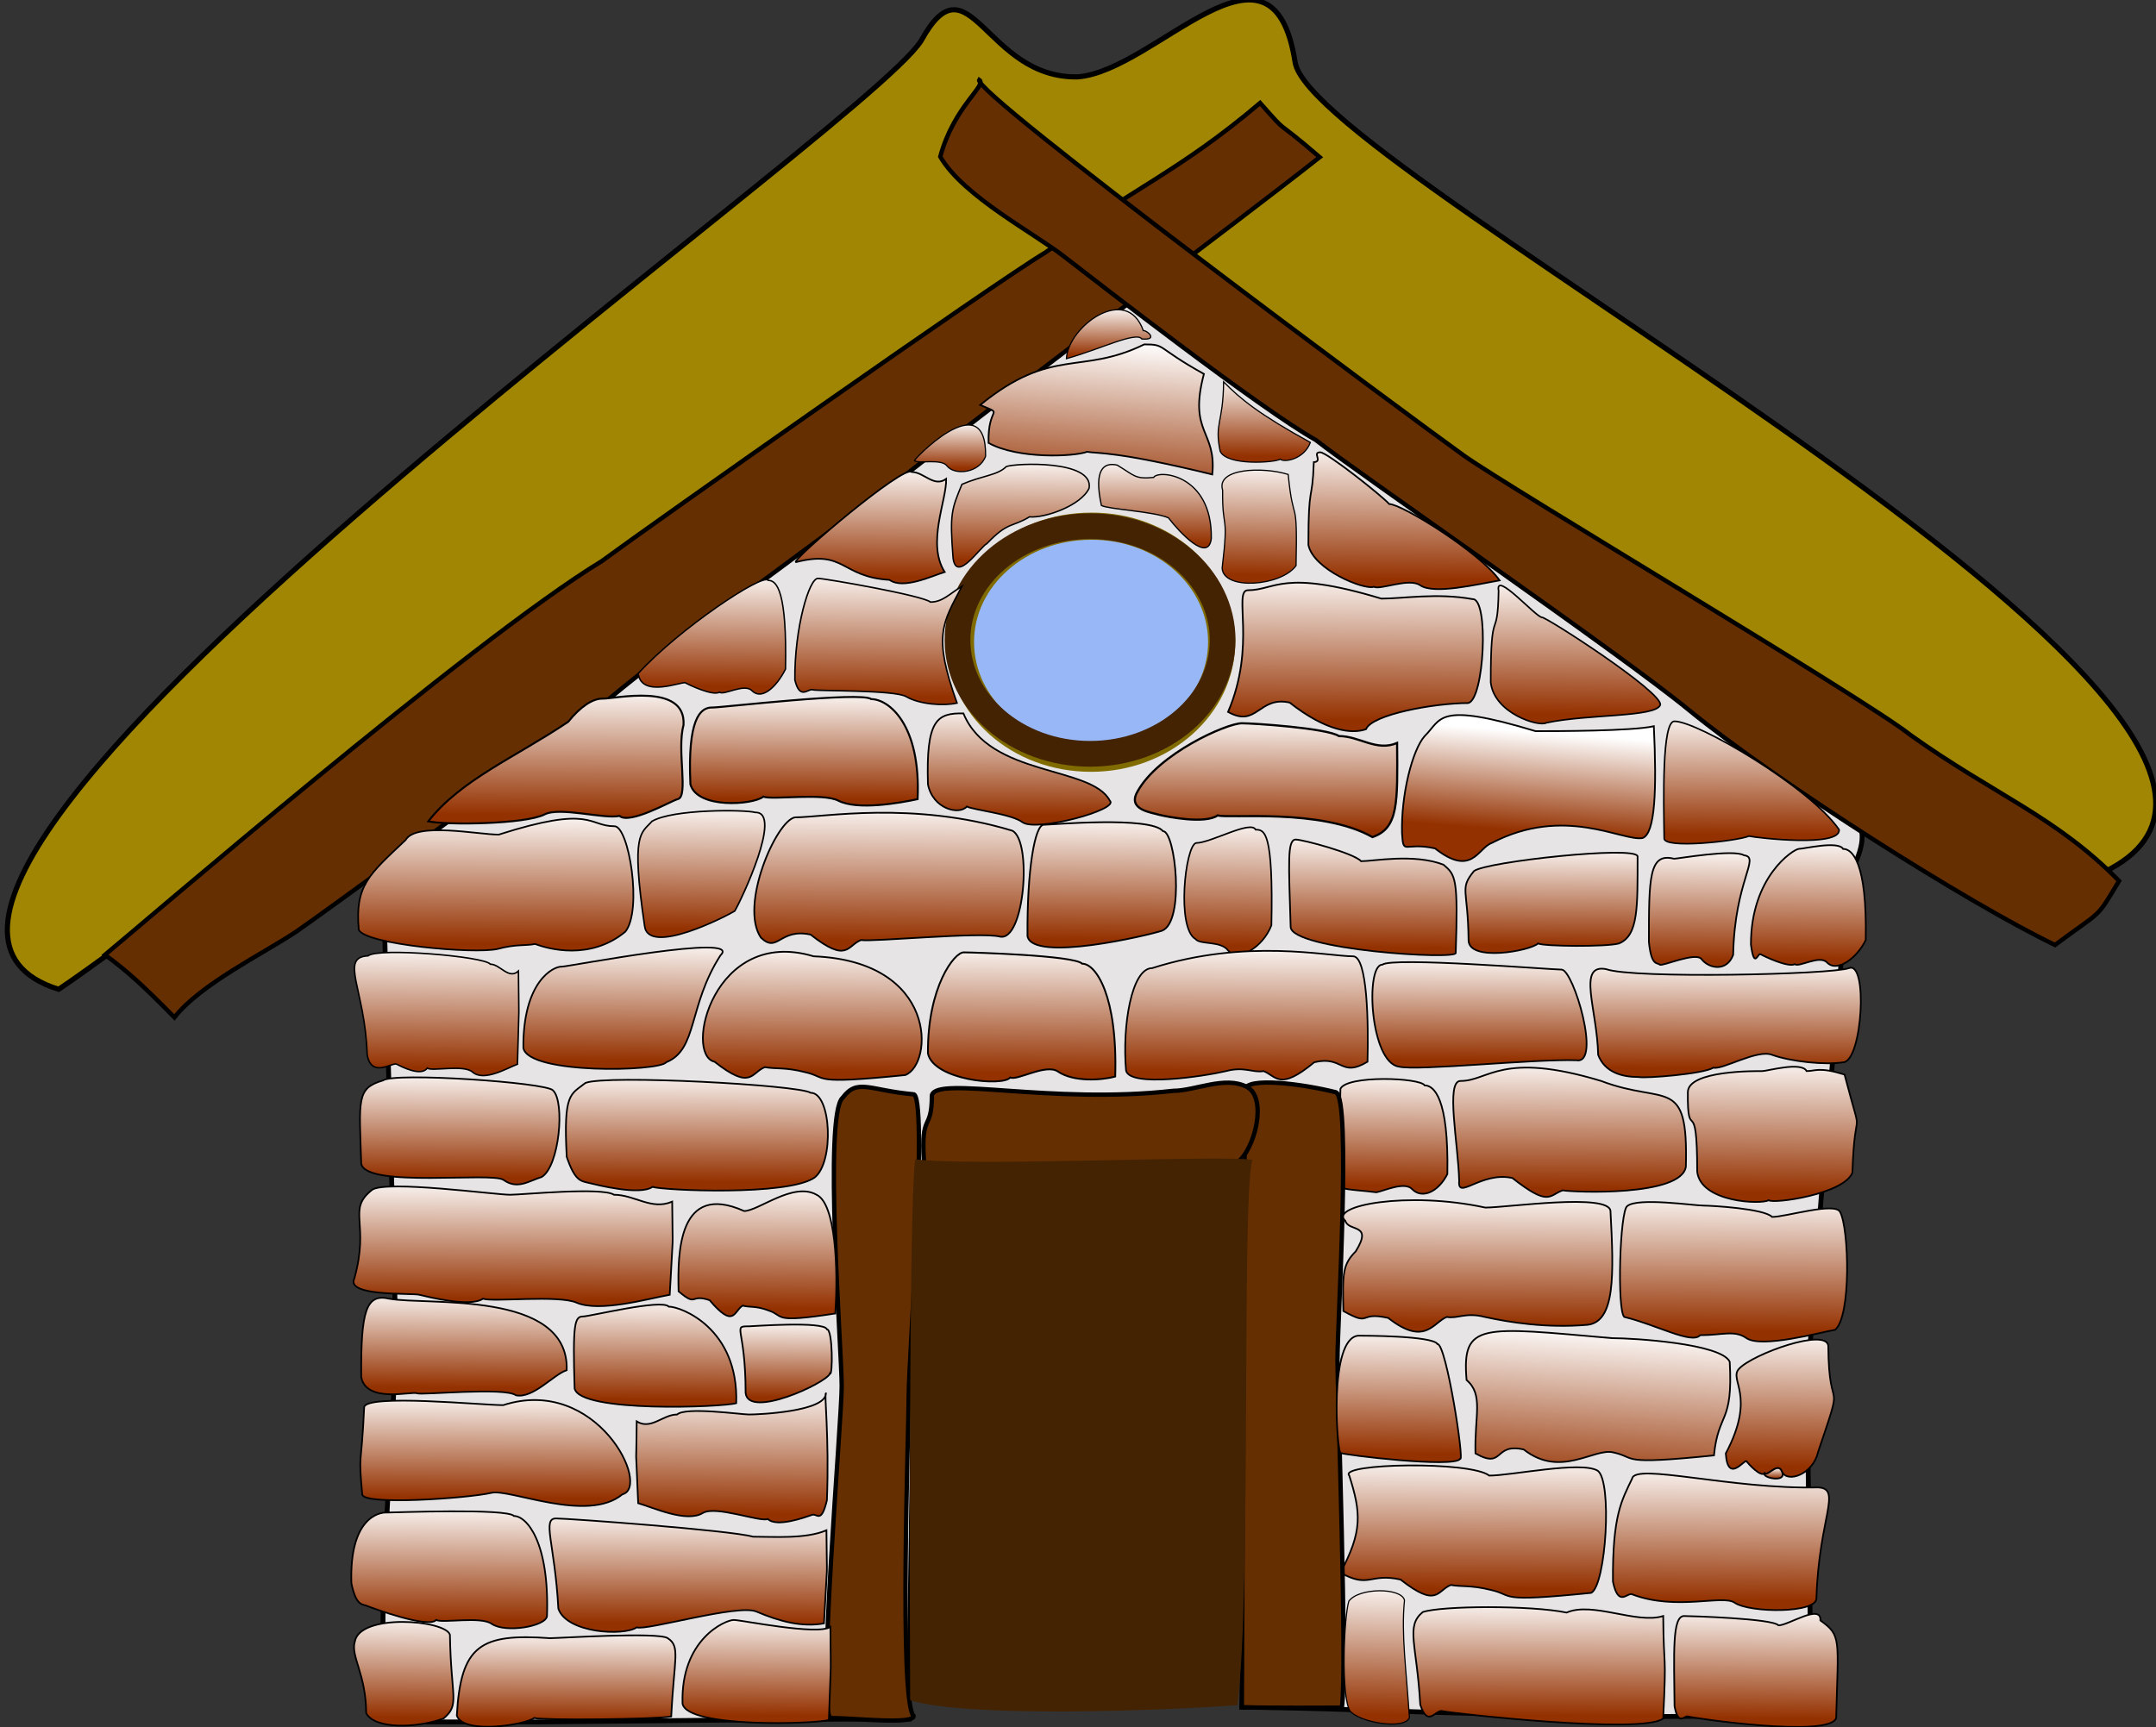 <?xml version="1.0" encoding="utf-8"?>
<!-- Generator: Adobe Illustrator 22.1.0, SVG Export Plug-In . SVG Version: 6.00 Build 0)  -->
<svg version="1.1"
	 id="svg32" xmlns:cc="http://web.resource.org/cc/" xmlns:dc="http://purl.org/dc/elements/1.1/" xmlns:inkscape="http://www.inkscape.org/namespaces/inkscape" xmlns:ns1="http://sozi.baierouge.fr" xmlns:rdf="http://www.w3.org/1999/02/22-rdf-syntax-ns#" xmlns:sodipodi="http://sodipodi.sourceforge.net/DTD/sodipodi-0.dtd" xmlns:svg="http://www.w3.org/2000/svg"
	 xmlns="http://www.w3.org/2000/svg" xmlns:xlink="http://www.w3.org/1999/xlink" x="0px" y="0px" viewBox="0 0 437.5 350.6"
	 style="enable-background:new 0 0 437.5 350.6;" xml:space="preserve">
<rect x="0" y="0" width="437.5" height="350.6" fill="#333333" stroke="none"/>
<style type="text/css">
	.st0{fill:#A08602;stroke:#000000;stroke-width:1.044;}
	.st1{fill:#E6E4E5;stroke:#000000;stroke-width:0.984;}
	.st2{fill:url(#path25_1_);stroke:#000000;stroke-width:0.342;}
	.st3{fill:url(#path26_1_);stroke:#000000;stroke-width:0.342;}
	.st4{fill:url(#path27_1_);stroke:#000000;stroke-width:0.342;}
	.st5{fill:url(#path28_1_);stroke:#000000;stroke-width:0.342;}
	.st6{fill:url(#path29_1_);stroke:#000000;stroke-width:0.342;}
	.st7{fill:url(#path30_1_);stroke:#000000;stroke-width:0.346;}
	.st8{fill:#662F02;stroke:#000000;stroke-width:0.884;}
	.st9{fill:#97B7F7;stroke:#000000;stroke-width:0.984;}
	.st10{fill:#442302;}
	.st11{fill:none;stroke:#806B00;stroke-width:5.51;}
	.st12{fill:none;stroke:#442302;stroke-width:5.222;}
	.st13{fill:url(#path814_1_);stroke:#000000;stroke-width:0.342;}
	.st14{fill:url(#path816_1_);stroke:#000000;stroke-width:0.342;}
	.st15{fill:url(#path817_1_);stroke:#000000;stroke-width:0.342;}
	.st16{fill:url(#path818_1_);stroke:#000000;stroke-width:0.342;}
	.st17{fill:url(#path819_1_);stroke:#000000;stroke-width:0.342;}
	.st18{fill:url(#path820_1_);stroke:#000000;stroke-width:0.342;}
	.st19{fill:url(#path821_1_);stroke:#000000;stroke-width:0.342;}
	.st20{fill:url(#path822_1_);stroke:#000000;stroke-width:0.342;}
	.st21{fill:url(#path823_1_);stroke:#000000;stroke-width:0.235;}
	.st22{fill:url(#path824_1_);stroke:#000000;stroke-width:0.342;}
	.st23{fill:url(#path825_1_);stroke:#000000;stroke-width:0.342;}
	.st24{fill:url(#path826_1_);stroke:#000000;stroke-width:0.342;}
	.st25{fill:url(#path827_1_);stroke:#000000;stroke-width:0.342;}
	.st26{fill:url(#path828_1_);stroke:#000000;stroke-width:0.342;}
	.st27{fill:url(#path829_1_);stroke:#000000;stroke-width:0.342;}
	.st28{fill:url(#path830_1_);stroke:#000000;stroke-width:0.342;}
	.st29{fill:url(#path831_1_);stroke:#000000;stroke-width:0.342;}
	.st30{fill:url(#path832_1_);stroke:#000000;stroke-width:0.342;}
	.st31{fill:url(#path833_1_);stroke:#000000;stroke-width:0.342;}
	.st32{fill:url(#path834_1_);stroke:#000000;stroke-width:0.342;}
	.st33{fill:url(#path835_1_);stroke:#000000;stroke-width:0.342;}
	.st34{fill:url(#path836_1_);stroke:#000000;stroke-width:0.366;}
	.st35{fill:url(#path837_1_);stroke:#000000;stroke-width:0.32;}
	.st36{fill:url(#path838_1_);stroke:#000000;stroke-width:0.346;}
	.st37{fill:url(#path839_1_);stroke:#000000;stroke-width:0.346;}
	.st38{fill:url(#path840_1_);stroke:#000000;stroke-width:0.32;}
	.st39{fill:url(#path843_1_);stroke:#000000;stroke-width:0.342;}
	.st40{fill:url(#path844_1_);stroke:#000000;stroke-width:0.346;}
	.st41{fill:url(#path845_1_);stroke:#000000;stroke-width:0.342;}
	.st42{fill:url(#path846_1_);stroke:#000000;stroke-width:0.342;}
	.st43{fill:url(#path847_1_);stroke:#000000;stroke-width:0.439;}
	.st44{fill:url(#path848_1_);stroke:#000000;stroke-width:0.342;}
	.st45{fill:url(#path849_1_);stroke:#000000;stroke-width:0.342;}
	.st46{fill:url(#path850_1_);stroke:#000000;stroke-width:0.337;}
	.st47{fill:url(#path851_1_);stroke:#000000;stroke-width:0.35;}
	.st48{fill:url(#path852_1_);stroke:#000000;stroke-width:0.342;}
	.st49{fill:url(#path853_1_);stroke:#000000;stroke-width:0.342;}
	.st50{fill:url(#path854_1_);stroke:#000000;stroke-width:0.316;}
	.st51{fill:url(#path855_1_);stroke:#000000;stroke-width:0.4;}
	.st52{fill:url(#path856_1_);stroke:#000000;stroke-width:0.338;}
	.st53{fill:url(#path857_1_);stroke:#000000;stroke-width:0.337;}
	.st54{fill:url(#path858_1_);stroke:#000000;stroke-width:0.342;}
	.st55{fill:url(#path859_1_);stroke:#000000;stroke-width:0.304;}
	.st56{fill:url(#path860_1_);stroke:#000000;stroke-width:0.4;}
	.st57{fill:url(#path861_1_);stroke:#000000;stroke-width:0.289;}
	.st58{fill:url(#path862_1_);stroke:#000000;stroke-width:0.346;}
	.st59{fill:url(#path863_1_);stroke:#000000;stroke-width:0.32;}
	.st60{fill:url(#path864_1_);stroke:#000000;stroke-width:0.346;}
	.st61{fill:url(#path865_1_);stroke:#000000;stroke-width:0.244;}
	.st62{fill:url(#path866_1_);stroke:#000000;stroke-width:0.257;}
	.st63{fill:url(#path867_1_);stroke:#000000;stroke-width:0.338;}
	.st64{fill:url(#path868_1_);stroke:#000000;stroke-width:0.31;}
	.st65{fill:url(#path869_1_);stroke:#000000;stroke-width:0.339;}
	.st66{fill:url(#path870_1_);stroke:#000000;stroke-width:0.244;}
	.st67{fill:url(#path871_1_);stroke:#000000;stroke-width:0.289;}
	.st68{fill:url(#path872_1_);stroke:#000000;stroke-width:0.244;}
	.st69{fill:url(#path873_1_);stroke:#000000;stroke-width:0.244;}
</style>
<path id="path874" class="st0" d="M11.9,200.8c-60.6-18.9,162.6-173,175-192.5c9.8-17.8,13,7.7,31.8,7.3c15.8-1.2,39.5-32.5,44.1-3
	c3.4,22.7,228.4,136.9,162.6,165.1C389.6,155,254.6,67.9,223.8,43.7C194.2,62.4,36.2,184.6,11.9,200.8L11.9,200.8z"/>
<path id="path12" class="st1" d="M77.7,331.3c0-18.4,2.6-48.6,2.6-60.3c0-6.3-2.6-90.1-2.6-96.4c0-2.3,2.6-1.1,2.6-2.5
	C84.1,168.4,220.2,60,226,60c73.6,47.4,78.5,44.4,85.9,56.7c22.1,10.2,57.9,40.2,65.3,50.3c1.9,3.7-0.7,7.8-2,11.4
	c-0.9,7.2-7.9,89.7-7.9,95.8c-1,6.5,0,41.8,0,53.3c0,4-0.1,12.7-0.6,20.9c-13.1-0.6-37,0.7-42.6-0.6c-24.9,0.6-48.3-1.1-72.1-1.3
	c0.4-10.1,0.7-54.1,0.7-60.9c0-5.9,0.8-43.3,0.8-47.3c-0.8-1.5-56.3-2.2-65.8-0.9c0.2,5.2-2.4,41.5-2.5,48.1
	c0,13.7-0.8,53.4-0.7,63.4c-14.2-0.1-69.9,0.6-76,0.6H79C77.3,348.9,77.7,336.6,77.7,331.3L77.7,331.3z"/>
<linearGradient id="path25_1_" gradientUnits="userSpaceOnUse" x1="-195.882" y1="488.046" x2="-195.892" y2="486.984" gradientTransform="matrix(44.087 0 0 -27.146 8987.86 13489.93)">
	<stop  offset="0" style="stop-color:#FFFFFF"/>
	<stop  offset="1" style="stop-color:#943100"/>
</linearGradient>
<path id="path25" class="st2" d="M329.6,267.3c6.6,1.6,13.7,5.6,15.4,3.7c4.5,0,7-1.1,9.4,0.6c3.1,2.1,15.1-1.2,18-1.7
	c3.3-2.8,2.8-20.6,1-23.9c-1-2.1-11,1-13.8,1c-1.6-1.7-12.4-2.3-13.9-2.3c-1.9,0-13.4-1.7-15.5,0.1
	C328.7,245.8,328.1,265.9,329.6,267.3L329.6,267.3z"/>
<linearGradient id="path26_1_" gradientUnits="userSpaceOnUse" x1="-191.543" y1="487.375" x2="-191.553" y2="486.313" gradientTransform="matrix(22.395 0 0 -22.283 4571.927 11077.086)">
	<stop  offset="0" style="stop-color:#FFFFFF"/>
	<stop  offset="1" style="stop-color:#943100"/>
</linearGradient>
<path id="path26" class="st3" d="M270.4,239.2c0.7,5.1,1.4,1.5,2,1.9c0.7,0.4,4.8,0.6,6.9,0.9c1.6-0.3,5.8-2.3,7.3-0.6
	c2,2,5.3,0.5,7.1-3.1c0.3-15.6-2.8-18-4.6-18c-1-1.6-15.8-2.1-17.1,0.7C271.9,230,270.5,225.8,270.4,239.2z"/>
<linearGradient id="path27_1_" gradientUnits="userSpaceOnUse" x1="-196.676" y1="487.231" x2="-196.686" y2="486.169" gradientTransform="matrix(50.913 0 0 -21.503 10155.095 10694.032)">
	<stop  offset="0" style="stop-color:#FFFFFF"/>
	<stop  offset="1" style="stop-color:#943100"/>
</linearGradient>
<path id="path27" class="st4" d="M115,234.8c1.7,5,2.9,4.9,4.5,5.3c1.7,0.4,10.3,2.6,12.9,0.8c2.1,0.7,27.5,1.9,32.9-1.9
	c4-3.1,3.4-17.2-0.8-17.2c-2.4-1.6-41.5-3.7-45.7-2C115.8,222.2,114.3,221.7,115,234.8z"/>
<linearGradient id="path28_1_" gradientUnits="userSpaceOnUse" x1="-196.369" y1="487.266" x2="-196.379" y2="486.204" gradientTransform="matrix(48.876 0 0 -22.804 9910.279 11435.572)">
	<stop  offset="0" style="stop-color:#FFFFFF"/>
	<stop  offset="1" style="stop-color:#943100"/>
</linearGradient>
<path id="path28" class="st5" d="M288.2,346c1.6,4.8,3.1,0.9,4.5,1.3c1.5,0.4,40.6,4.8,44.8,1.5c0.7-14.4,0.1-9.2,0-20.8
	c-5.4,1.7-14.3-3-19.6-0.7c-7.3-1.5-25.4-1.4-29.2-0.1C285.2,330.1,287.5,333.6,288.2,346z"/>
<linearGradient id="path29_1_" gradientUnits="userSpaceOnUse" x1="-196.592" y1="487.777" x2="-196.602" y2="486.715" gradientTransform="matrix(51.553 0 0 -25.735 10434.132 12847.965)">
	<stop  offset="0" style="stop-color:#FFFFFF"/>
	<stop  offset="1" style="stop-color:#943100"/>
</linearGradient>
<path id="path29" class="st6" d="M272,319.2c5.9,3.3,5.9,0,12.2,1.4c7.5,5.9,7.4,2.2,10.2,1.1c2.2,0.4,4.1,0,8.1,1
	c5,1.1,0.7,2.6,20.4,0.6c3-1.6,4.3-22.7,1.3-24.8c-3.4-2-17.5,1-22,1c-3.8-3-30.7-2.5-28.4,0C276.2,307.1,276.5,310.8,272,319.2
	L272,319.2z"/>
<linearGradient id="path30_1_" gradientUnits="userSpaceOnUse" x1="-195.948" y1="486.077" x2="-195.958" y2="485.016" gradientTransform="matrix(42.525 0 0 -17.7 8447.824 8933.84)">
	<stop  offset="0" style="stop-color:#FFFFFF"/>
	<stop  offset="1" style="stop-color:#943100"/>
</linearGradient>
<path id="path30" class="st7" d="M92.7,348.2c1.3,3.9,13.8,1.9,15.7,0.5c1.6,0.5,24.4,0.3,27.8-0.3c0.6-11.9,1.9-14.2-0.7-15.9
	c-1.9-1.3-22.1,0-23.9,0C97.5,331.5,93.5,333.9,92.7,348.2z"/>
<path id="path39" class="st8" d="M35.4,206.5c5.2-6.7,18.1-13,24.7-17.4c7.2-5,38.4-27.9,57.8-42c8.7-9.5,55-42,69.4-53.5
	c20.9-16.6,62.6-47.6,80.5-61.7c-10.1-8.7-5.7-3.8-12.1-11c-16.5,14-26.1,17.4-43.5,30.3c-10.7,6.4-80.2,55.4-90.1,62.7
	C95.6,130,26.8,189.3,21.3,193.8C25.7,197,28.8,199.8,35.4,206.5L35.4,206.5z"/>
<path id="path16" class="st9" d="M248.1,129.6c0,12.3-11.6,22.2-25.9,22.2c-14.3,0-25.9-9.9-25.9-22.2s11.6-22.2,25.9-22.2
	C236.4,107.4,248.1,117.3,248.1,129.6z"/>
<path id="path46" class="st8" d="M168.5,348.7c-2.7-2.6,2.3-60.1,2.3-67.4c0-7.2-3.7-55.2,0.2-58.5c3-4,5.4-1.5,14.3-0.7
	c3.1-0.6-0.9,53.9-0.9,60.9c0,6.9-2,62.4,1,65.3C185.4,350.1,173.2,348.7,168.5,348.7L168.5,348.7z"/>
<path id="path47" class="st8" d="M272.3,346.6c1.1-8.2-0.9-64.1-0.9-70.5c0-7.6,2.8-53.1-0.3-54.4c-6.7-1.7-18.2-3.2-18.5-0.5
	c0,4.7-0.1,37.4-0.3,54.7c0,7.5-0.3,64.1-0.3,70.6C258.4,346.7,269.3,346.6,272.3,346.6L272.3,346.6z"/>
<path id="path38" class="st8" d="M190.8,31.8c4.7,8.1,19.4,15.7,25.3,20.4c6.6,5.1,39.8,30.9,50.9,37.1c8.2,6.5,61.6,43.2,75.7,54.8
	c18,14.7,56.3,39,74.3,47.7c9.8-7.3,8.2-5,13-13c-12.7-13-25.5-17.6-42.3-29.6c-9.3-7.4-81-49.9-90.6-56.7
	c-11.6-8.3-100-73.9-98.4-76.3C200.4,17.3,193.6,21.5,190.8,31.8L190.8,31.8z"/>
<path id="path48" class="st8" d="M187.5,235.8c1.8,3.9,6.7,0.5,8.9,1.5c1.8,0.3,12.1,0.8,14.9-0.6c6.2,0.3,15.3-0.2,19.2,0.6
	c5-1.7,15.8-0.7,20.5-1.3c3.6-2.5,6.3-13.2,2-15.4c-4.4-2.3-10.5,0.8-14.9,0.8c-24.8,2.8-48-3.1-49,0.9
	C189.1,229.9,186.8,225.5,187.5,235.8L187.5,235.8z"/>
<path id="path52" class="st10" d="M254.1,235.4c-2.2,9-0.1,88.2-3,110.7c-15.2,1.1-54.7,2.6-66.4-1c-0.1-15.1-0.3-99.6,1-109.8
	C198.5,236.8,247.2,234.4,254.1,235.4L254.1,235.4z"/>
<path id="path56" class="st11" d="M247.9,130.3c0,13-11.9,23.6-26.5,23.6c-14.7,0-26.5-10.5-26.5-23.6c0-13,11.9-23.5,26.5-23.5
	C236,106.7,247.9,117.3,247.9,130.3z"/>
<ellipse id="path63" class="st12" cx="221.2" cy="129.9" rx="26.9" ry="23.1"/>
<linearGradient id="path814_1_" gradientUnits="userSpaceOnUse" x1="-196.519" y1="487.733" x2="-196.666" y2="486.458" gradientTransform="matrix(51.37 0 0 -25.501 10421.865 12707.181)">
	<stop  offset="0" style="stop-color:#FFFFFF"/>
	<stop  offset="1" style="stop-color:#943100"/>
</linearGradient>
<path id="path814" class="st13" d="M299.4,295c5.9,3.3,3.6-2.2,9.8-0.8c7.5,5.9,14.3-0.4,18.2,0.6c5,1.1,0.7,2.6,20.4,0.6
	c0.9-9,3.9-6.2,3.2-19c-1.7-3.7-19.5-4.8-23.9-4.8c-26.5-2.3-30.5-3.3-29.5,8.5C301.1,283.1,299.2,287.3,299.4,295L299.4,295z"/>
<linearGradient id="path816_1_" gradientUnits="userSpaceOnUse" x1="-196.654" y1="487.849" x2="-196.664" y2="486.788" gradientTransform="matrix(52.351 0 0 -25.612 10595.01 12736.254)">
	<stop  offset="0" style="stop-color:#FFFFFF"/>
	<stop  offset="1" style="stop-color:#943100"/>
</linearGradient>
<path id="path816" class="st14" d="M272.6,266.1c5.9,3.3,2.8,0,9.1,1.4c7.5,5.9,9.2,0.8,11.9-0.2c2.2,0.4,3.8-1,7.7,0
	c5,1.1,12.5,2.3,20.8,1.6c5.7-0.6,5.4-10.2,4.7-23.1c-0.3-3.7-21-0.7-25.4-0.7c-15.7-3.4-31.8-0.4-28.4,2.7c0.7,2.3,5.7,0.4,2.1,6.2
	C272.5,256.6,272.4,258.4,272.6,266.1L272.6,266.1z"/>
<linearGradient id="path817_1_" gradientUnits="userSpaceOnUse" x1="-196.028" y1="487.836" x2="-196.038" y2="486.774" gradientTransform="matrix(45.213 0 0 -25.187 9181.753 12501.557)">
	<stop  offset="0" style="stop-color:#FFFFFF"/>
	<stop  offset="1" style="stop-color:#943100"/>
</linearGradient>
<path id="path817" class="st15" d="M296.1,239.7c-0.4,4,4.5-2,10.8-0.6c7.5,5.9,7.4,3.5,10.2,2.5c2.2,0.4,24.1,1.3,25-4.8
	c0.5-18.7-4.1-12.4-17.2-17.4c-20.2-6.1-22.8,0-28.5,0C293.3,219.3,295.9,232,296.1,239.7L296.1,239.7z"/>
<linearGradient id="path818_1_" gradientUnits="userSpaceOnUse" x1="-195.66" y1="487.888" x2="-195.67" y2="486.827" gradientTransform="matrix(42.042 0 0 -26.586 8575.388 13267.738)">
	<stop  offset="0" style="stop-color:#FFFFFF"/>
	<stop  offset="1" style="stop-color:#943100"/>
</linearGradient>
<path id="path818" class="st16" d="M327.3,321c1.1,5.4,3,2.1,3.9,2.6c8.9,3.4,18.4,0,20.8,1.7c3.1,2.1,16.9,2.2,16.6-1
	c0.5-16.3,5.3-22.2,0.3-22.4c-17.6,0.4-37.1-5-37.7-1.8C329.1,304.5,327.2,307.5,327.3,321z"/>
<linearGradient id="path819_1_" gradientUnits="userSpaceOnUse" x1="-192.169" y1="487.666" x2="-192.179" y2="486.605" gradientTransform="matrix(24.087 0 0 -24.652 4912.773 12290.866)">
	<stop  offset="0" style="stop-color:#FFFFFF"/>
	<stop  offset="1" style="stop-color:#943100"/>
</linearGradient>
<path id="path819" class="st17" d="M272,294.9c0.7,0.4,23.1,3.1,24.3,1.2c0.9,0.7-2.8-23.3-4.6-23.3c-1-1.7-15.1-1.7-16.1-1.7
	C269.6,271.7,271.3,294.4,272,294.9z"/>
<linearGradient id="path820_1_" gradientUnits="userSpaceOnUse" x1="-190.798" y1="487.957" x2="-190.808" y2="486.895" gradientTransform="matrix(21.017 0 0 -26.78 4371.282 13336.7)">
	<stop  offset="0" style="stop-color:#FFFFFF"/>
	<stop  offset="1" style="stop-color:#943100"/>
</linearGradient>
<path id="path820" class="st18" d="M350.2,295c0.4,6.3,3.9,1,4.2,1.6c0.4,0.5,2.9,3.3,3.7,2.4c0.5,0.8,2.7-2.4,3.5-0.3
	c1.1,2.4,6.3,0.5,7.3-3.9c5.7-16.9,2.2-6.3,2.1-21.6c-0.3-3.8-15.3,1.6-18.1,4.6C350.7,280.1,356.5,283.1,350.2,295L350.2,295z"/>
<linearGradient id="path821_1_" gradientUnits="userSpaceOnUse" x1="-194.29" y1="487.985" x2="-194.3" y2="486.923" gradientTransform="matrix(32.821 0 0 -26.302 6736.471 13049.114)">
	<stop  offset="0" style="stop-color:#FFFFFF"/>
	<stop  offset="1" style="stop-color:#943100"/>
</linearGradient>
<path id="path821" class="st19" d="M344.4,237.8c0.7,6.3,13.1,6.7,14.5,5.8c0.9,0.8,15.3-1.2,17-5.6c0.5-15.7,2.4-4.6-1.6-19.9
	c-5.2-1.6-5.9-0.7-7.7-0.7c-1-2-8,0-9,0c-1.2,0-15.1-0.2-15.1,4.3C342.4,232.6,344.4,221.3,344.4,237.8L344.4,237.8z"/>
<linearGradient id="path822_1_" gradientUnits="userSpaceOnUse" x1="-194.084" y1="487.106" x2="-194.094" y2="486.044" gradientTransform="matrix(31.751 0 0 -21.956 6518.838 11020.391)">
	<stop  offset="0" style="stop-color:#FFFFFF"/>
	<stop  offset="1" style="stop-color:#943100"/>
</linearGradient>
<path id="path822" class="st20" d="M339.8,346.3c0.8,4.3,2.1,1.7,2.8,2.1c0.8,0.3,28.7,4.4,30,0.3c0.4-16.2,1.1-16.7-3.2-19.8
	c0.2-3.5-6.5,1-8.5,1c-1.1-1.4-18.1-1.9-19.2-1.9C339.3,328.1,339.7,335.5,339.8,346.3L339.8,346.3z"/>
<linearGradient id="path823_1_" gradientUnits="userSpaceOnUse" x1="-184.668" y1="487.755" x2="-184.678" y2="486.693" gradientTransform="matrix(12.657 0 0 -25.876 2616.764 12941.783)">
	<stop  offset="0" style="stop-color:#FFFFFF"/>
	<stop  offset="1" style="stop-color:#943100"/>
</linearGradient>
<path id="path823" class="st21" d="M273.9,347.2c1.8,2.4,11.2,4,12.1,1.4c-0.6-9.5-1.7-16.8-1-23.8c-0.6-2.6-9.3-2.6-11.3,0.2
	C272.7,328.4,272.1,344,273.9,347.2L273.9,347.2z"/>
<linearGradient id="path824_1_" gradientUnits="userSpaceOnUse" x1="-197.381" y1="487.503" x2="-197.391" y2="486.442" gradientTransform="matrix(61.96 0 0 -23.272 12334.256 11584.106)">
	<stop  offset="0" style="stop-color:#FFFFFF"/>
	<stop  offset="1" style="stop-color:#943100"/>
</linearGradient>
<path id="path824" class="st22" d="M71.9,259.5c-1.8,3.7,11.6,2.9,13.2,3.3c1.7,0.4,10.3,2.6,12.9,0.8c2.1,0.7,15.4-0.8,19,0.8
	c4.7,2,14.5-0.8,18.9-1.6c0.8-15.2,0.6-6.7,0.5-18.9c-4.2,1.8-7.6-1.4-11.8-1.4c-2.4-1.6-18.7,0-21.1,0c-2.9,0-25.2-3-28-1
	C70.3,245.6,75.1,248.1,71.9,259.5L71.9,259.5z"/>
<linearGradient id="path825_1_" gradientUnits="userSpaceOnUse" x1="-196.89" y1="487.168" x2="-196.9" y2="486.106" gradientTransform="matrix(53.882 0 0 -22.086 10748.716 11065.584)">
	<stop  offset="0" style="stop-color:#FFFFFF"/>
	<stop  offset="1" style="stop-color:#943100"/>
</linearGradient>
<path id="path825" class="st23" d="M113.3,326.5c1.7,5,13.3,5.6,15.9,3.8c2.1,0.7,20.6-4.8,24.3-3.2c4.7,2,9.2,3.2,13.7,2.4
	c0.8-15.2,0.6-6.7,0.5-18.9c-4.2,1.8-10.7,1.3-14.9,1.3c-4.5-1.3-37.5-3.7-39.9-3.7C109.9,308.1,112.6,313.3,113.3,326.5z"/>
<linearGradient id="path826_1_" gradientUnits="userSpaceOnUse" x1="-195.251" y1="487.703" x2="-195.262" y2="486.641" gradientTransform="matrix(37.142 0 0 -25.038 7400.801 12491.762)">
	<stop  offset="0" style="stop-color:#FFFFFF"/>
	<stop  offset="1" style="stop-color:#943100"/>
</linearGradient>
<path id="path826" class="st24" d="M167.8,304.5c-1.2,5-2,2.5-3.1,3c-1.2,0.4-7.1,2.6-8.9,0.8c-1.5,0.7-10.6-2.8-13.2-1.2
	c-3.3,2-10-1.1-13.1-2c-0.6-15.2-0.4-4.4-0.3-16.6c2.9,1.8,5.3-1.4,8.2-1.4c1.7-1.6,13,0,14.6,0c2,0,15.6-0.6,15.6-4.3
	C167.2,282.8,168.3,291.4,167.8,304.5L167.8,304.5z"/>
<linearGradient id="path827_1_" gradientUnits="userSpaceOnUse" x1="-194.349" y1="486.807" x2="-194.359" y2="485.745" gradientTransform="matrix(31.588 0 0 -19.918 6272.264 9959.045)">
	<stop  offset="0" style="stop-color:#FFFFFF"/>
	<stop  offset="1" style="stop-color:#943100"/>
</linearGradient>
<path id="path827" class="st25" d="M116.6,281.8c1,5,30.2,3.8,32.8,3c0.5-15.2-11.2-19.6-13.7-19.6c-1.4-1.6-16,2-17.4,2
	C116.6,267.2,116.2,268.7,116.6,281.8z"/>
<linearGradient id="path828_1_" gradientUnits="userSpaceOnUse" x1="-195.451" y1="487.301" x2="-195.461" y2="486.24" gradientTransform="matrix(38.142 0 0 -22.798 7546.333 11414.195)">
	<stop  offset="0" style="stop-color:#FFFFFF"/>
	<stop  offset="1" style="stop-color:#943100"/>
</linearGradient>
<path id="path828" class="st26" d="M71.3,321.3c1,5,2.4,4.2,3.3,4.7c1,0.4,12.4,4.6,13.9,2.8c1.3,0.7,9.1-0.8,11.3,0.8
	c2.8,1.9,11,0.5,11.2-1.6c0.5-15.2-4.2-20.3-6.7-20.3c-1.4-1.6-24.3-0.7-25.8-0.7C76.9,306.9,70.9,308.1,71.3,321.3z"/>
<linearGradient id="path829_1_" gradientUnits="userSpaceOnUse" x1="-193.721" y1="486.702" x2="-193.731" y2="485.641" gradientTransform="matrix(28.786 0 0 -20.056 5730.249 10088.173)">
	<stop  offset="0" style="stop-color:#FFFFFF"/>
	<stop  offset="1" style="stop-color:#943100"/>
</linearGradient>
<path id="path829" class="st27" d="M138.5,345.8c1,5,27.1,4.1,29.7,3.3c0.5-15.2,0.4-6.7,0.3-18.9c-2.5,1.8-18.1-1.4-19.6-1.4
	C147.2,328.8,138.1,332.7,138.5,345.8L138.5,345.8z"/>
<linearGradient id="path830_1_" gradientUnits="userSpaceOnUse" x1="-195.54" y1="487.1" x2="-195.55" y2="486.039" gradientTransform="matrix(38.825 0 0 -20.835 7685.355 10365.615)">
	<stop  offset="0" style="stop-color:#FFFFFF"/>
	<stop  offset="1" style="stop-color:#943100"/>
</linearGradient>
<path id="path830" class="st28" d="M73.3,236.2c1,5,26.7,1.6,28.9,3.3c2.8,2,5.1,0.2,7.7-0.6c3.6-2.1,4.8-15.3,2.3-17.6
	c-1.4-1.6-32.3-3.7-34.5-2C72.3,220.9,72.9,223.1,73.3,236.2L73.3,236.2z"/>
<linearGradient id="path831_1_" gradientUnits="userSpaceOnUse" x1="-194.16" y1="487.718" x2="-194.169" y2="486.657" gradientTransform="matrix(30.784 0 0 -24.665 6130.935 12268.992)">
	<stop  offset="0" style="stop-color:#FFFFFF"/>
	<stop  offset="1" style="stop-color:#943100"/>
</linearGradient>
<path id="path831" class="st29" d="M137.7,262.1c3.9,3.3,2.2,0.4,6.3,1.8c5,5.9,4.9,2.2,6.7,1.1c1.5,0.4,2.7,0,5.3,1
	c3.3,1.1,0.5,2.6,13.5,0.6c0.6-9,0.1-22.3-3.8-24.1c-4.7-2.7-11.8,3.3-14.7,3.3C137.6,239.8,137.5,254.4,137.7,262.1L137.7,262.1z"
	/>
<linearGradient id="path832_1_" gradientUnits="userSpaceOnUse" x1="-196.821" y1="486.908" x2="-196.831" y2="485.847" gradientTransform="matrix(52.477 0 0 -20.561 10429.517 10293.523)">
	<stop  offset="0" style="stop-color:#FFFFFF"/>
	<stop  offset="1" style="stop-color:#943100"/>
</linearGradient>
<path id="path832" class="st30" d="M126.3,303.3c-7.1,5.9-22.9-1.2-26.6-0.3c-4.7,1.1-26.1,2.6-26.2,0.3c-0.8-9-0.2-4.8,0.4-17.7
	c0.4-2.7,24-0.4,28.2-0.4C121.1,279.1,132.2,301.8,126.3,303.3z"/>
<linearGradient id="path833_1_" gradientUnits="userSpaceOnUse" x1="-190.564" y1="486.732" x2="-190.574" y2="485.67" gradientTransform="matrix(19.324 0 0 -20.188 3764.557 10153.297)">
	<stop  offset="0" style="stop-color:#FFFFFF"/>
	<stop  offset="1" style="stop-color:#943100"/>
</linearGradient>
<path id="path833" class="st31" d="M74.3,347.7c1.7,3.3,10.2,3.1,15.7,1.1c3.4-2.9,1.5-4.1,1.3-17c-0.9-3-18.3-4.4-19.3,1.4
	C71.1,336.1,74.3,339.9,74.3,347.7z"/>
<linearGradient id="path834_1_" gradientUnits="userSpaceOnUse" x1="-195.661" y1="486.592" x2="-195.671" y2="485.531" gradientTransform="matrix(39.827 0 0 -19.005 7886.916 9509.193)">
	<stop  offset="0" style="stop-color:#FFFFFF"/>
	<stop  offset="1" style="stop-color:#943100"/>
</linearGradient>
<path id="path834" class="st32" d="M73.3,279.5c1,5.4,10.4,2.8,11.3,3.3c1,0.4,17.9-1.3,20.1,0.4c3.5,0.7,7.6-4.2,10.3-5.1
	c0.5-16.3-28.3-13.1-36-14.5C74.3,262.5,73.2,266,73.3,279.5z"/>
<linearGradient id="path835_1_" gradientUnits="userSpaceOnUse" x1="-189.509" y1="485.361" x2="-189.519" y2="484.3" gradientTransform="matrix(17.764 0 0 -15.129 3526.013 7610.604)">
	<stop  offset="0" style="stop-color:#FFFFFF"/>
	<stop  offset="1" style="stop-color:#943100"/>
</linearGradient>
<path id="path835" class="st33" d="M151.3,282.7c0.5,5.4,16.4-2,17.1-3.9c0.6,0.7,0.6-9-0.6-9c-0.6-1.7-15.2-0.6-15.8-0.6
	C148.5,269.2,151.3,269.3,151.3,282.7z"/>
<linearGradient id="path836_1_" gradientUnits="userSpaceOnUse" x1="-195.087" y1="487.873" x2="-195.097" y2="486.812" gradientTransform="matrix(36.493 0 0 -25.172 7326.928 12471.756)">
	<stop  offset="0" style="stop-color:#FFFFFF"/>
	<stop  offset="1" style="stop-color:#943100"/>
</linearGradient>
<path id="path836" class="st34" d="M188.3,213.8c1.1,5.4,15.1,6.8,16.7,4.9c1.4,0.7,7.3-2.9,9.7-1.2c3.1,2.1,8.7,1.8,11.6,1
	c0.5-16.3-3.9-22.9-6.7-22.9c-1.6-1.7-22.5-2.3-24-2.3C193.7,193.2,188.2,200.3,188.3,213.8L188.3,213.8z"/>
<linearGradient id="path837_1_" gradientUnits="userSpaceOnUse" x1="-192.606" y1="487.834" x2="-192.616" y2="486.773" gradientTransform="matrix(24.643 0 0 -24.545 4888.814 12136.5)">
	<stop  offset="0" style="stop-color:#FFFFFF"/>
	<stop  offset="1" style="stop-color:#943100"/>
</linearGradient>
<path id="path837" class="st35" d="M130.8,187.9c0.7,6.3,16.9-2.1,18.3-3c1.3-2.2,9.8-20.1,4.2-20c-2.2-0.6-16.8-0.7-21,1.8
	C130.1,169.2,128,168.8,130.8,187.9L130.8,187.9z"/>
<linearGradient id="path838_1_" gradientUnits="userSpaceOnUse" x1="-195.892" y1="487.842" x2="-195.902" y2="486.78" gradientTransform="matrix(42.479 0 0 -24.946 8486.487 12360.69)">
	<stop  offset="0" style="stop-color:#FFFFFF"/>
	<stop  offset="1" style="stop-color:#943100"/>
</linearGradient>
<path id="path838" class="st36" d="M145,215.5c7.5,5.9,7.4,2.2,10.2,1.1c2.3,0.4,4.2,0,8.1,1c5,1.1,0.7,2.6,20.4,0.6
	c5.7-2.2,6.7-23.1-18.6-24.1C144.8,188,138.7,214.1,145,215.5L145,215.5z"/>
<linearGradient id="path839_1_" gradientUnits="userSpaceOnUse" x1="-196.748" y1="488.13" x2="-196.758" y2="487.068" gradientTransform="matrix(52.355 0 0 -26.811 10481.514 13249.77)">
	<stop  offset="0" style="stop-color:#FFFFFF"/>
	<stop  offset="1" style="stop-color:#943100"/>
</linearGradient>
<path id="path839" class="st37" d="M164.5,189.7c7.5,5.9,7.4,2.2,10.2,1.1c2.3,0.4,24.3-1.7,28.2-0.7c5,1.1,6.6-19.5,2.5-21.5
	c-20.2-6.1-38.4-2.7-44.1-2.7c-3.8,0.7-11.3,17.9-6.9,24.4C157.8,193.6,158.2,188.3,164.5,189.7L164.5,189.7z"/>
<linearGradient id="path840_1_" gradientUnits="userSpaceOnUse" x1="-188.798" y1="487.86" x2="-188.808" y2="486.798" gradientTransform="matrix(17.016 0 0 -24.764 3461.902 12246.999)">
	<stop  offset="0" style="stop-color:#FFFFFF"/>
	<stop  offset="1" style="stop-color:#943100"/>
</linearGradient>
<path id="path840" class="st38" d="M242.6,190.6c0.9,1.2,5.1,0.3,6.6,2.3c2,2.4,7.1-0.6,8.8-5.1c0.4-19.1-1.4-19.4-3.2-19.4
	c-1-2-9.1,2.7-12.1,2.7C240.5,171.7,238.7,188.4,242.6,190.6L242.6,190.6z"/>
<linearGradient id="path843_1_" gradientUnits="userSpaceOnUse" x1="-143.844" y1="446.324" x2="-143.854" y2="445.263" gradientTransform="matrix(3.596 0 0 -2.036 877.133 1206.616)">
	<stop  offset="0" style="stop-color:#FFFFFF"/>
	<stop  offset="1" style="stop-color:#943100"/>
</linearGradient>
<path id="path843" class="st39" d="M358.1,299c0.5,0.8,2.7-2.4,3.5-0.3C362.7,301.1,357.3,299.9,358.1,299z"/>
<linearGradient id="path844_1_" gradientUnits="userSpaceOnUse" x1="-196.333" y1="488.122" x2="-196.424" y2="487.424" gradientTransform="matrix(49.157 0 0 -28.495 9964.512 14057.867)">
	<stop  offset="0" style="stop-color:#FFFFFF"/>
	<stop  offset="1" style="stop-color:#943100"/>
</linearGradient>
<path id="path844" class="st40" d="M284.5,169.1c0.3,4.7,0.4,1.7,6.7,3.1c7.5,5.9,8.7-0.1,11.5-1.1c14.8-7.7,26.5-0.3,30.6-1
	c2.6-0.9,2.9-9.9,2.3-22.7c-4.5,1-19.6,1-24,1c-20.2-6.1-19-2.4-22.5,1C286.6,152.2,284.3,161.3,284.5,169.1L284.5,169.1z"/>
<linearGradient id="path845_1_" gradientUnits="userSpaceOnUse" x1="-196.629" y1="487.245" x2="-196.639" y2="486.183" gradientTransform="matrix(52.562 0 0 -21.34 10685.565 10592.014)">
	<stop  offset="0" style="stop-color:#FFFFFF"/>
	<stop  offset="1" style="stop-color:#943100"/>
</linearGradient>
<path id="path845" class="st41" d="M324.3,214.1c1.4,3.7,5.1,4.5,8.2,4.5c1.4,0.3,13.1-0.6,15.2-1.9c1.8,0.5,8.9-3.8,11.9-2.6
	c3.9,1.4,10.9,2.1,14.5,1.5c3.8-0.4,5-20.6,1.1-19.1c-3.5,1.3-43.8,2.2-49.3,0.2C320,195.6,324.1,204.8,324.3,214.1L324.3,214.1z"/>
<linearGradient id="path846_1_" gradientUnits="userSpaceOnUse" x1="-190.136" y1="487.433" x2="-190.146" y2="486.372" gradientTransform="matrix(19.602 0 0 -22.116 4072.051 10951.546)">
	<stop  offset="0" style="stop-color:#FFFFFF"/>
	<stop  offset="1" style="stop-color:#943100"/>
</linearGradient>
<path id="path846" class="st42" d="M334.6,191.2c0.5,5,1.7,4.1,2.2,4.6c0.5,0.4,7.4-2.7,8.5-1.1c1.5,1.9,5.1,2.6,6.4-0.9
	c0.3-15.1,5.6-19.8,2.2-20.2c-2.1-1.3-13.5,0.7-14.2,0.7C334.6,173,334.6,178.2,334.6,191.2z"/>
<linearGradient id="path847_1_" gradientUnits="userSpaceOnUse" x1="-196.578" y1="487.488" x2="-196.588" y2="486.426" gradientTransform="matrix(50.904 0 0 -22.14 10263.691 10937.867)">
	<stop  offset="0" style="stop-color:#FFFFFF"/>
	<stop  offset="1" style="stop-color:#943100"/>
</linearGradient>
<path id="path847" class="st43" d="M230.8,160.7c-2.1,3.7,2.9,4.2,4.5,4.7c1.7,0.4,9.2,1.9,11.8,0.1c2.1,0.7,21-1.5,31.4,4.4
	c5.3-1.8,5.1-6.9,5-19.1c-4.2,1.8-7.6-1.4-11.8-1.4c-2.4-1.6-17.3-2.6-19.7-2.6C248.9,146.8,235,153,230.8,160.7z"/>
<linearGradient id="path848_1_" gradientUnits="userSpaceOnUse" x1="-195.663" y1="487.065" x2="-195.673" y2="486.003" gradientTransform="matrix(41.642 0 0 -20.432 8448.372 10145.275)">
	<stop  offset="0" style="stop-color:#FFFFFF"/>
	<stop  offset="1" style="stop-color:#943100"/>
</linearGradient>
<path id="path848" class="st44" d="M319.9,215.2c-8.7-0.3-32.3,2.2-36,1.3c-5.9-0.8-6.9-20.7-3.4-20.7c2-1.6,34.3,1,36.4,1
	C319.3,196.9,325,216.1,319.9,215.2z"/>
<linearGradient id="path849_1_" gradientUnits="userSpaceOnUse" x1="-194.344" y1="487.5" x2="-194.354" y2="486.439" gradientTransform="matrix(32.557 0 0 -22.475 6606.034 11125.134)">
	<stop  offset="0" style="stop-color:#FFFFFF"/>
	<stop  offset="1" style="stop-color:#943100"/>
</linearGradient>
<path id="path849" class="st45" d="M261.9,188.1c0,4.7,34,6.8,33.5,5.3c0.5-15.2,0-15.8-2.5-17.9c-6-2.3-14.2-0.7-16.7-0.7
	c-1.4-1.6-11.8-4.4-13.3-4.4C261.2,170.5,261.5,175,261.9,188.1z"/>
<linearGradient id="path850_1_" gradientUnits="userSpaceOnUse" x1="-196.269" y1="487.849" x2="-196.279" y2="486.788" gradientTransform="matrix(47.161 0 0 -24.999 9509.644 12386.777)">
	<stop  offset="0" style="stop-color:#FFFFFF"/>
	<stop  offset="1" style="stop-color:#943100"/>
</linearGradient>
<path id="path850" class="st46" d="M277.5,215.5c-5.5,3.3-4.9-1.3-10.8,0.1c-7.1,5.9-7.7,2.8-10.3,1.8c-2.1,0.4-3.9-1-7.6,0
	c-4.7,1.1-19.5,3.3-20.3-0.1c-0.8-9,1.1-20.8,5.3-20.8c19.1-6.1,35.5-2.4,40.8-2.4C277.5,194.2,277.7,207.8,277.5,215.5z"/>
<linearGradient id="path851_1_" gradientUnits="userSpaceOnUse" x1="-193.636" y1="487.801" x2="-193.645" y2="486.739" gradientTransform="matrix(28.862 0 0 -24.339 5812.482 12037.527)">
	<stop  offset="0" style="stop-color:#FFFFFF"/>
	<stop  offset="1" style="stop-color:#943100"/>
</linearGradient>
<path id="path851" class="st47" d="M208.5,190c1,5.4,24.7-0.2,27.3-1.1c4.7-1.8,2.7-20.2,0.2-20.2c-2.5-3.1-22.8-1.3-24.2-1.3
	C210,167.4,208.4,176.5,208.5,190L208.5,190z"/>
<linearGradient id="path852_1_" gradientUnits="userSpaceOnUse" x1="-194.454" y1="486.92" x2="-194.464" y2="485.859" gradientTransform="matrix(33.395 0 0 -19.549 6808.81 9689.929)">
	<stop  offset="0" style="stop-color:#FFFFFF"/>
	<stop  offset="1" style="stop-color:#943100"/>
</linearGradient>
<path id="path852" class="st48" d="M298,190.8c0,4.5,12.5,2.2,14.1,0.7c1.3,0.6,13.8,0.7,16.4,0c4-1.6,3.8-7.5,3.8-17.7
	c-0.4-2.2-30.8,1.1-33.2,3C296.1,180.5,297.9,180.3,298,190.8L298,190.8z"/>
<linearGradient id="path853_1_" gradientUnits="userSpaceOnUse" x1="-191.382" y1="487.658" x2="-191.392" y2="486.596" gradientTransform="matrix(22.395 0 0 -23.448 4653.224 11604.411)">
	<stop  offset="0" style="stop-color:#FFFFFF"/>
	<stop  offset="1" style="stop-color:#943100"/>
</linearGradient>
<path id="path853" class="st49" d="M355.3,191.7c0.7,5.3,1.4,1.5,2,2c0.7,0.4,5.5,2.7,6.9,2c0.9,0.7,5.1-2,6.6-0.3
	c2,2,6-0.9,7.8-4.6c0.3-16-2.8-18.5-4.6-18.5c-1-1.7-8,0-9,0C363.9,172.4,355.3,177.9,355.3,191.7L355.3,191.7z"/>
<linearGradient id="path854_1_" gradientUnits="userSpaceOnUse" x1="-194.519" y1="487.765" x2="-194.529" y2="486.704" gradientTransform="matrix(34.072 0 0 -23.856 6983.327 11780.176)">
	<stop  offset="0" style="stop-color:#FFFFFF"/>
	<stop  offset="1" style="stop-color:#943100"/>
</linearGradient>
<path id="path854" class="st50" d="M337.7,170.1c-0.3,2.3,14.9,0.6,17.2-0.4c1.9,0.4,18.6,2.3,18.3-1.3c-5.9-8.6-28.7-22-33.4-22
	C337.2,146.3,337.6,162.4,337.7,170.1L337.7,170.1z"/>
<linearGradient id="path855_1_" gradientUnits="userSpaceOnUse" x1="-196.067" y1="487.306" x2="-196.077" y2="486.245" gradientTransform="matrix(44.148 0 0 -21.085 8819.388 10414.647)">
	<stop  offset="0" style="stop-color:#FFFFFF"/>
	<stop  offset="1" style="stop-color:#943100"/>
</linearGradient>
<path id="path855" class="st51" d="M140.1,159.2c1.4,5,12.6,4.2,14.8,2.5c1.8,0.7,12.1-0.8,15.2,0.8c3.9,2,12.4,0.5,16.1-0.3
	c0.7-15.2-5.9-20.3-9.4-20.3c-2-1.6-30.2,1.7-32.2,1.7C142,143.5,139.5,146.1,140.1,159.2L140.1,159.2z"/>
<linearGradient id="path856_1_" gradientUnits="userSpaceOnUse" x1="-194.948" y1="487.401" x2="-194.958" y2="486.339" gradientTransform="matrix(35.562 0 0 -21.629 7139.739 10684.615)">
	<stop  offset="0" style="stop-color:#FFFFFF"/>
	<stop  offset="1" style="stop-color:#943100"/>
</linearGradient>
<path id="path856" class="st52" d="M188.3,159.2c1,5,6.3,6.3,7.9,4.5c1.3,0.7,9.1,1.5,11.3,3.2c2.8,2,19.8-2.6,17.7-4.4
	c-3.7-7.1-24.4-4.8-29.7-17.7C190.1,144.7,187.9,146.1,188.3,159.2z"/>
<linearGradient id="path857_1_" gradientUnits="userSpaceOnUse" x1="-196.892" y1="487.987" x2="-196.902" y2="486.926" gradientTransform="matrix(53.507 0 0 -25.685 10636.073 12698.081)">
	<stop  offset="0" style="stop-color:#FFFFFF"/>
	<stop  offset="1" style="stop-color:#943100"/>
</linearGradient>
<path id="path857" class="st53" d="M126.9,189.1c-7.1,5.9-15.7,3.5-18.3,2.5c-2.1,0.4-3.9,0-7.6,1c-4.7,1.1-27-0.9-28.2-3.9
	c-0.8-9,2.1-11.2,9.5-18.2c2.1-3.7,14.7-1.1,18.9-1.1c19.1-6.1,18.1-1.7,23.5-1.7C127.6,167.7,130.4,184.7,126.9,189.1z"/>
<linearGradient id="path858_1_" gradientUnits="userSpaceOnUse" x1="-195.493" y1="487.651" x2="-195.503" y2="486.589" gradientTransform="matrix(38.74 0 0 -23.643 7700.064 11719.878)">
	<stop  offset="0" style="stop-color:#FFFFFF"/>
	<stop  offset="1" style="stop-color:#943100"/>
</linearGradient>
<path id="path858" class="st54" d="M106.2,212.7c1,5.4,27.6,4.8,29,2.9c6.4-2.6,4.4-11.4,11-21.7c4.8-4.6-30.9,2.3-32.2,2.3
	C112.3,196.1,106.1,199.2,106.2,212.7L106.2,212.7z"/>
<linearGradient id="path859_1_" gradientUnits="userSpaceOnUse" x1="-194.469" y1="487.693" x2="-194.479" y2="486.631" gradientTransform="matrix(31.884 0 0 -23.927 6289.056 11860.371)">
	<stop  offset="0" style="stop-color:#FFFFFF"/>
	<stop  offset="1" style="stop-color:#943100"/>
</linearGradient>
<path id="path859" class="st55" d="M74.5,214c0.8,5,5.2,1.5,6,2c0.8,0.4,4.9,2.6,6.2,0.8c1,0.7,7.4-0.8,9.2,0.8c2.3,2,7-0.8,9.1-1.6
	c0.4-15.2,0.3-6.7,0.2-18.9c-2,1.8-3.7-1.4-5.7-1.4c-1.2-1.6-22.9-3.4-24.8-1.7C68.8,194.3,74.1,200.8,74.5,214L74.5,214z"/>
<linearGradient id="path860_1_" gradientUnits="userSpaceOnUse" x1="-196.601" y1="487.923" x2="-196.611" y2="486.861" gradientTransform="matrix(49.643 0 0 -24.888 9873.075 12282.324)">
	<stop  offset="0" style="stop-color:#FFFFFF"/>
	<stop  offset="1" style="stop-color:#943100"/>
</linearGradient>
<path id="path860" class="st56" d="M138.7,147.2c-1.4,5,1.1,14.6-1.2,15c-1.4,0.4-9.7,5.2-11.8,3.4c-3.1,0.7-12.1-1.9-15.2-0.3
	c-3.9,2-19.9,2.2-23.6,1.4c6.7-8.5,17.7-13,28.4-20.2c2.4-3,4.9-4.7,6.9-4.7C124.6,141.9,139.3,138.4,138.7,147.2z"/>
<linearGradient id="path861_1_" gradientUnits="userSpaceOnUse" x1="-193.153" y1="487.192" x2="-193.163" y2="486.131" gradientTransform="matrix(26.86 0 0 -20.022 5395.316 9847.085)">
	<stop  offset="0" style="stop-color:#FFFFFF"/>
	<stop  offset="1" style="stop-color:#943100"/>
</linearGradient>
<path id="path861" class="st57" d="M193.4,113.3c0.7,5.1,5.5-2.3,6.9-3c4.3-4.5,5-3.2,8.6-5.4c3,0.3,10.4-2.2,12.1-5.8
	c1-5.8-15-5.1-16.8-4.4c-1.8,1.8-4.8,1.8-9,3.6C193.1,103.4,192.7,104.2,193.4,113.3L193.4,113.3z"/>
<linearGradient id="path862_1_" gradientUnits="userSpaceOnUse" x1="-196.452" y1="488.419" x2="-196.462" y2="487.358" gradientTransform="matrix(49.514 0 0 -28.792 10002.44 14178.2)">
	<stop  offset="0" style="stop-color:#FFFFFF"/>
	<stop  offset="1" style="stop-color:#943100"/>
</linearGradient>
<path id="path862" class="st58" d="M249.2,144.5c5.9,3.3,6.2-3.3,12.5-1.9c7.5,5.9,12.7,6.4,15.5,5.4c1.2-3,13.9-5.3,20.7-5.3
	c3.3-0.6,4.3-21.3,0.9-21.1c-7.2-1.3-14-0.1-18.5-0.1c-20.2-6.1-21.4-1.7-27.1-1.7C250.2,119.9,255,131,249.2,144.5L249.2,144.5z"/>
<linearGradient id="path863_1_" gradientUnits="userSpaceOnUse" x1="-194.364" y1="488.194" x2="-194.374" y2="487.132" gradientTransform="matrix(32.964 0 0 -26.736 6727.01 13168.929)">
	<stop  offset="0" style="stop-color:#FFFFFF"/>
	<stop  offset="1" style="stop-color:#943100"/>
</linearGradient>
<path id="path863" class="st59" d="M302.5,138.5c0.7,6.3,9.8,9.1,11.3,8.2c8.6-1.8,22.1-1.1,23.1-3.6c0.7-2.5-23-17.8-24-17.8
	c-1.2,0-9.6-9.6-8.8-5.4C303.9,130.9,302.5,122,302.5,138.5z"/>
<linearGradient id="path864_1_" gradientUnits="userSpaceOnUse" x1="-196.025" y1="488.038" x2="-196.172" y2="486.762" gradientTransform="matrix(45.126 0 0 -25.312 9072.32 12422.398)">
	<stop  offset="0" style="stop-color:#FFFFFF"/>
	<stop  offset="1" style="stop-color:#943100"/>
</linearGradient>
<path id="path864" class="st60" d="M200.6,89.9c5.9,3.3,17.3,2.8,20,1.8c2.3,0.4,5.7-0.2,25.4,4.6c0.9-9-4.9-8.3-1.7-20.4
	c-9.9-5.5-7.6-6-12.1-6c-12.9,6.3-18.7,0.4-33.3,12.3C204,84.4,200.4,82.1,200.6,89.9L200.6,89.9z"/>
<linearGradient id="path865_1_" gradientUnits="userSpaceOnUse" x1="-186.713" y1="487.555" x2="-186.723" y2="486.494" gradientTransform="matrix(14.46 0 0 -21.96 2955.435 10800.086)">
	<stop  offset="0" style="stop-color:#FFFFFF"/>
	<stop  offset="1" style="stop-color:#943100"/>
</linearGradient>
<path id="path865" class="st61" d="M248,115.3c0.2,4.6,12,3.7,15-0.5c0.3-15.1-0.5-7.4-1.6-18.5c-5.1-1.6-14.7-1.3-13.3,3.2
	C248,108.1,249.4,103.6,248,115.3L248,115.3z"/>
<linearGradient id="path866_1_" gradientUnits="userSpaceOnUse" x1="-191.405" y1="486.217" x2="-191.415" y2="485.156" gradientTransform="matrix(21.825 0 0 -16.211 4411.973 7975.11)">
	<stop  offset="0" style="stop-color:#FFFFFF"/>
	<stop  offset="1" style="stop-color:#943100"/>
</linearGradient>
<path id="path866" class="st62" d="M245.8,109.3c-0.6,5-6.4-1.2-8.7-4.2c-3-1.3-12-1.7-13.6-2.5c-1.6-7.4,0.5-8.8,3.2-8.2
	c3.5,2.1,3.6,2.9,7.4,2.5C235,95.3,246,96.2,245.8,109.3L245.8,109.3z"/>
<linearGradient id="path867_1_" gradientUnits="userSpaceOnUse" x1="-193.782" y1="487.519" x2="-193.792" y2="486.458" gradientTransform="matrix(29.186 0 0 -21.754 5832.59 10699.458)">
	<stop  offset="0" style="stop-color:#FFFFFF"/>
	<stop  offset="1" style="stop-color:#943100"/>
</linearGradient>
<path id="path867" class="st63" d="M161.5,114.1c10-2.6,9.1,3,19,3.6c2.8,2,8.6-0.8,11.2-1.6c-3.7-5.8,0.4-14.5,0.3-18.9
	c-2.5,1.8-4.5-1.4-7-1.4C183.5,94.2,160.6,113.6,161.5,114.1L161.5,114.1z"/>
<linearGradient id="path868_1_" gradientUnits="userSpaceOnUse" x1="-194.454" y1="487.925" x2="-194.464" y2="486.864" gradientTransform="matrix(32.442 0 0 -24.611 6486.777 12123.592)">
	<stop  offset="0" style="stop-color:#FFFFFF"/>
	<stop  offset="1" style="stop-color:#943100"/>
</linearGradient>
<path id="path868" class="st64" d="M161.3,138c1,4.2,2.7,1.7,3.6,2c1,0.3,16.8,0,19,1.4c2.8,1.6,7.6,1.9,10.3,1.3
	c-4.9-13.7-3-16.1,1-23.7c-2.5,1.5-3.9,3.2-6.4,3.2c-1.4-1.3-21.4-4.8-22.8-4.8C164.2,117.3,161.2,127.5,161.3,138L161.3,138z"/>
<linearGradient id="path869_1_" gradientUnits="userSpaceOnUse" x1="-195.09" y1="488.224" x2="-195.1" y2="487.163" gradientTransform="matrix(37.12 0 0 -26.628 7526.925 13089.802)">
	<stop  offset="0" style="stop-color:#FFFFFF"/>
	<stop  offset="1" style="stop-color:#943100"/>
</linearGradient>
<path id="path869" class="st65" d="M265.5,110.6c1,5,11.3,9.2,13.3,8.5c1.3,0.7,7.1-1.9,9.4-0.3c2.8,1.9,11.5-0.2,16.1-1
	c-3.9-5.6-19.8-15.5-22.4-15.5c-1.4-1.6-12.6-10.5-14-10.5c-1.7,0,0.6,1.9-1.3,2C266.3,102.4,265.5,97.6,265.5,110.6L265.5,110.6z"
	/>
<linearGradient id="path870_1_" gradientUnits="userSpaceOnUse" x1="-188.446" y1="482.755" x2="-188.456" y2="481.693" gradientTransform="matrix(16.435 0 0 -9.515 3322.302 4655.498)">
	<stop  offset="0" style="stop-color:#FFFFFF"/>
	<stop  offset="1" style="stop-color:#943100"/>
</linearGradient>
<path id="path870" class="st66" d="M216.4,72.8c6.8-1.9,14.2-5.6,15.3-4c3.5,0.3,1-1.8,0.3-1.7C228.6,57.5,216.7,66.3,216.4,72.8z"
	/>
<linearGradient id="path871_1_" gradientUnits="userSpaceOnUse" x1="-193.71" y1="487.562" x2="-193.72" y2="486.5" gradientTransform="matrix(28.686 0 0 -22.245 5701.503 10961.345)">
	<stop  offset="0" style="stop-color:#FFFFFF"/>
	<stop  offset="1" style="stop-color:#943100"/>
</linearGradient>
<path id="path871" class="st67" d="M129.5,136.7c0.7,5.1,9,1.5,9.6,1.9c0.7,0.4,5.5,2.7,6.9,1.9c0.9,0.7,5.1-1.9,6.6-0.3
	c2,2,5-0.8,6.8-4.4c0.3-15.6-1.7-18-3.5-18C154.9,116.2,137.7,127.7,129.5,136.7L129.5,136.7z"/>
<linearGradient id="path872_1_" gradientUnits="userSpaceOnUse" x1="-189.369" y1="486.056" x2="-189.379" y2="484.994" gradientTransform="matrix(17.919 0 0 -15.58 3649.921 7648.795)">
	<stop  offset="0" style="stop-color:#FFFFFF"/>
	<stop  offset="1" style="stop-color:#943100"/>
</linearGradient>
<path id="path872" class="st68" d="M247.6,91.6c1.4,3,11.1,2.3,12.2,1.6c0.7,0.7,4.8,0.1,6.1-3.4c-10.2-5.6-14.2-8.8-17.6-12.3
	C248.2,86.1,246.4,85.8,247.6,91.6z"/>
<linearGradient id="path873_1_" gradientUnits="userSpaceOnUse" x1="-186.289" y1="482.216" x2="-186.299" y2="481.154" gradientTransform="matrix(13.842 0 0 -9.062 2771.41 4455.195)">
	<stop  offset="0" style="stop-color:#FFFFFF"/>
	<stop  offset="1" style="stop-color:#943100"/>
</linearGradient>
<path id="path873" class="st69" d="M185.6,93.5c0.7,0.7,5.5-0.5,6.6,1.1c1.5,1.9,6.5,1.5,7.8-2C200.2,77.5,184.5,94.2,185.6,93.5
	L185.6,93.5z"/>
</svg>
